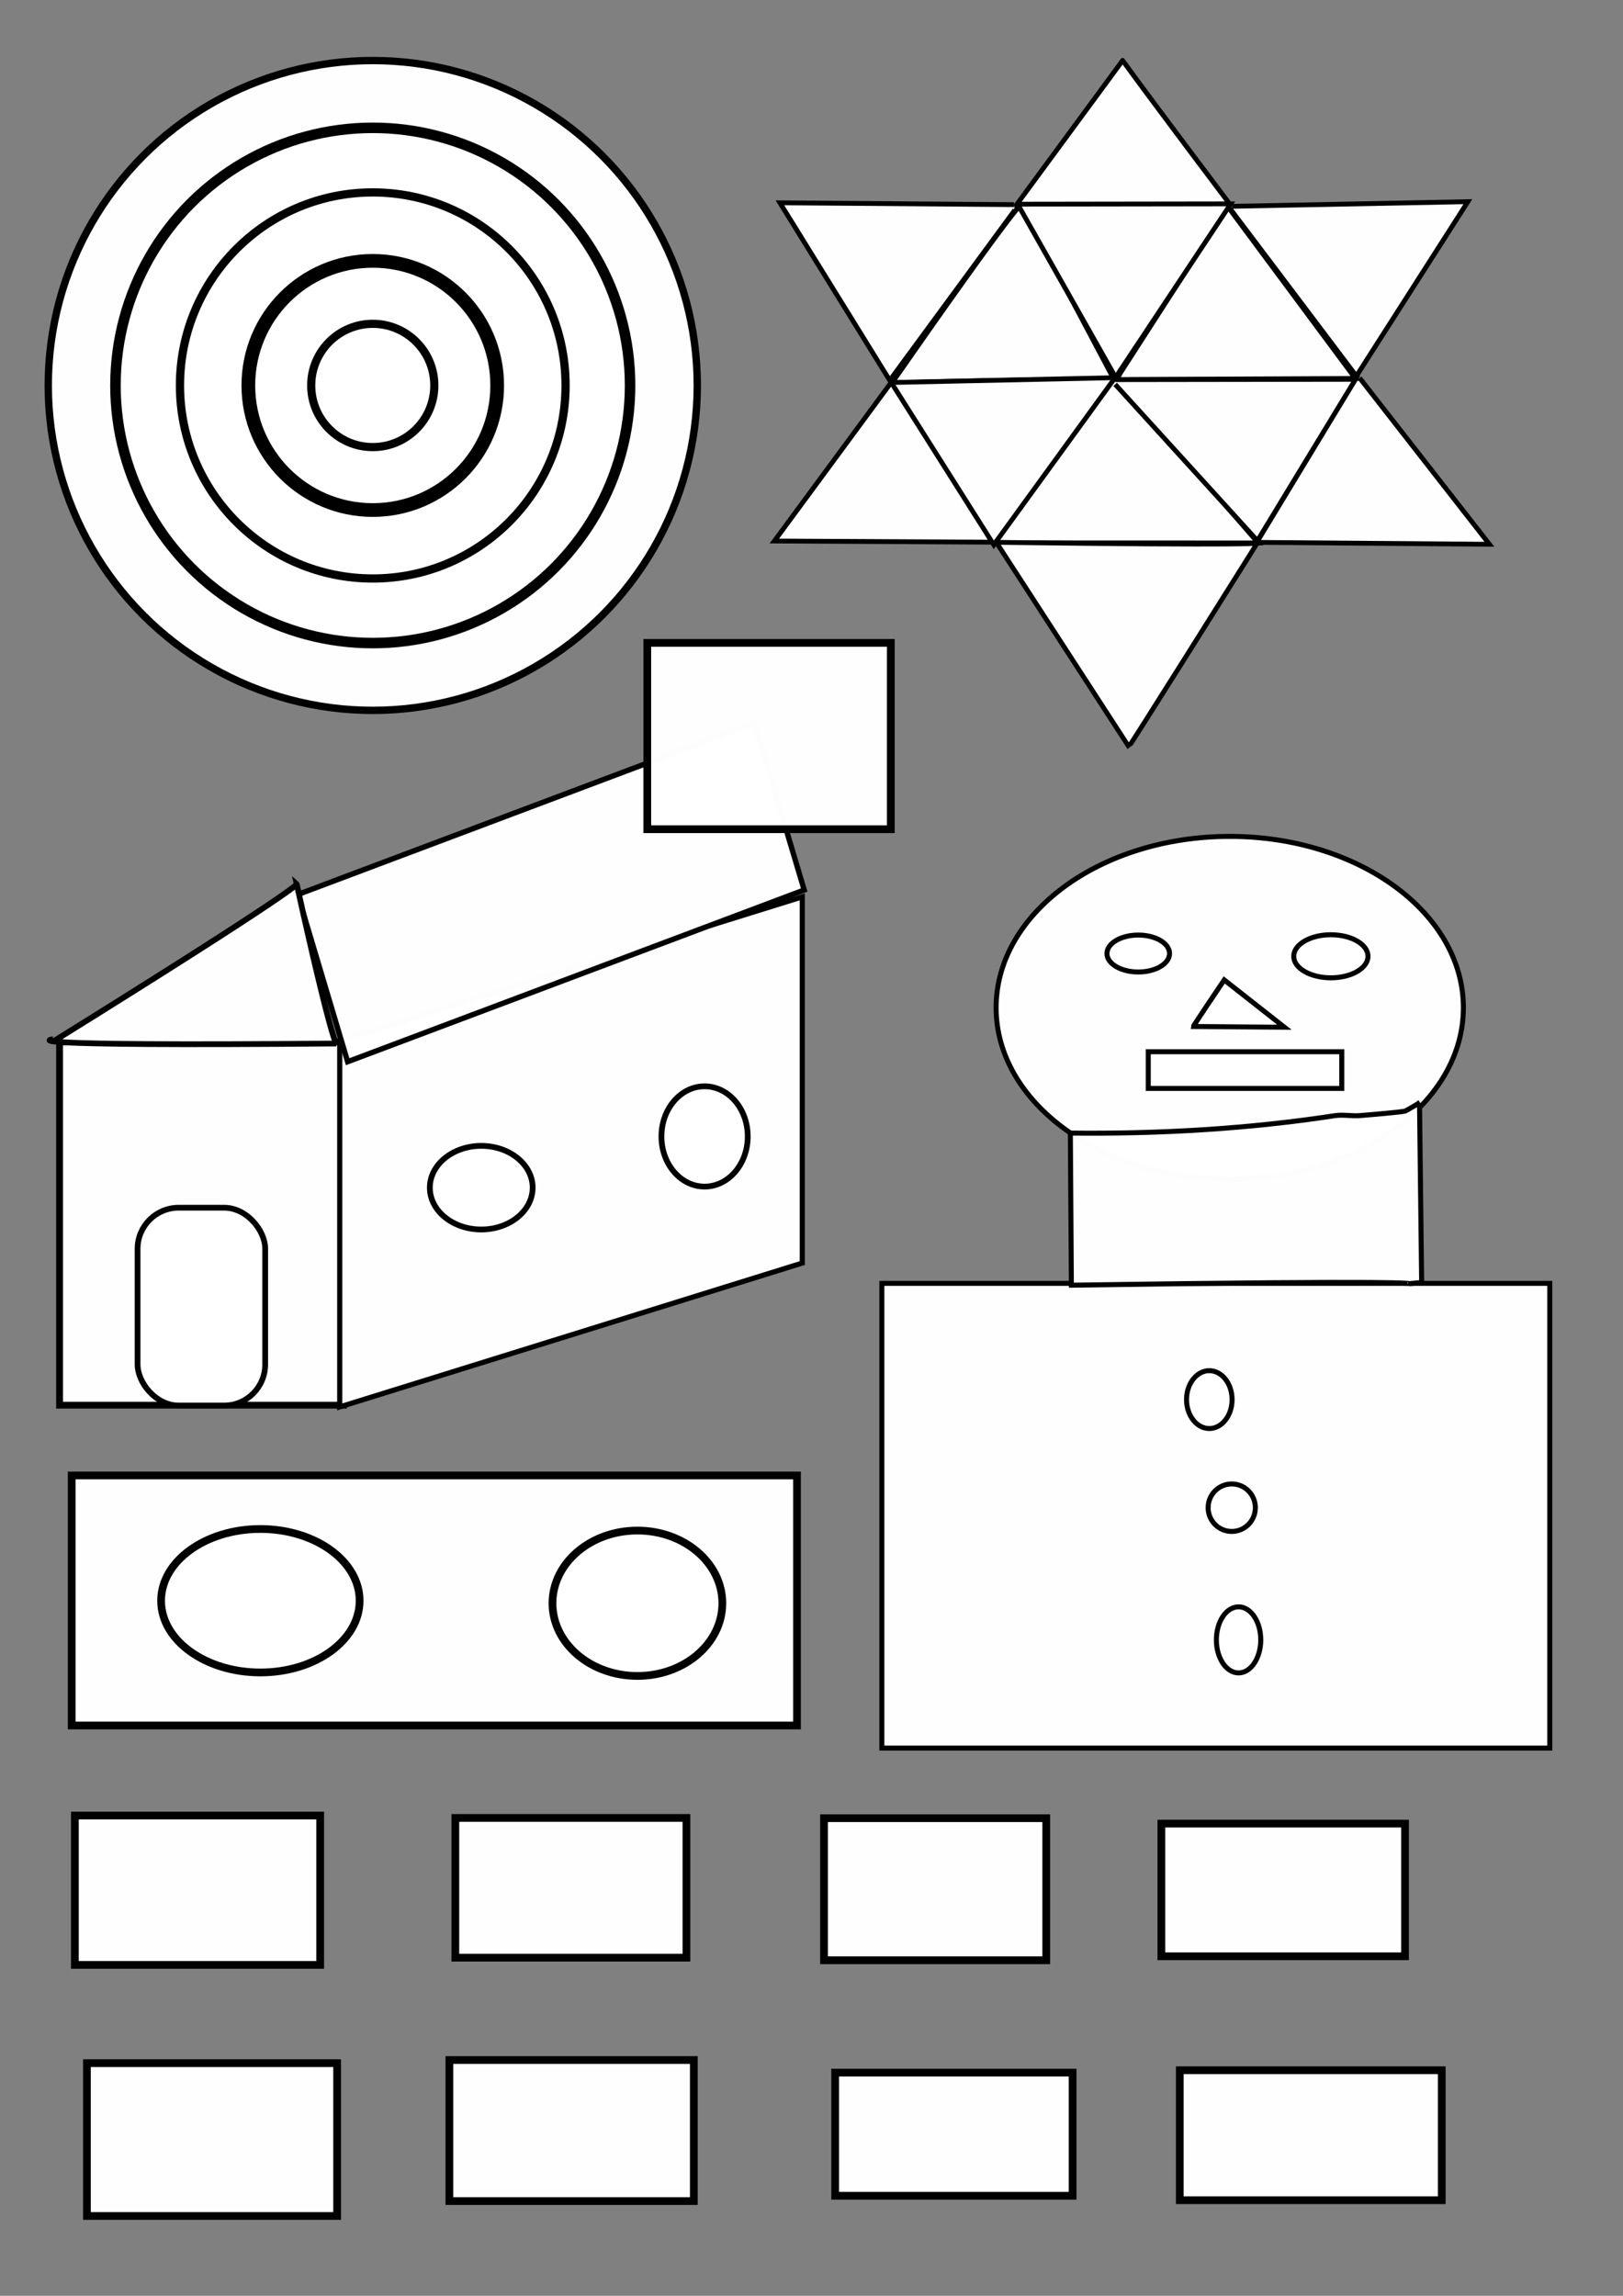 <?xml version="1.0" encoding="UTF-8" standalone="no"?>
<!-- Created with Inkscape (http://www.inkscape.org/) -->

<svg
   width="210mm"
   height="297mm"
   viewBox="0 0 210 297"
   version="1.1"
   id="svg12717"
   inkscape:version="1.2.2 (732a01da63, 2022-12-09, custom)"
   sodipodi:docname="combine.svg"
   xmlns:inkscape="http://www.inkscape.org/namespaces/inkscape"
   xmlns:sodipodi="http://sodipodi.sourceforge.net/DTD/sodipodi-0.dtd"
   xmlns="http://www.w3.org/2000/svg"
   xmlns:svg="http://www.w3.org/2000/svg">
  <rect x="0" y="0" width="210" height="297" fill="#808080" stroke="none"/>
  <sodipodi:namedview
     id="namedview12719"
     pagecolor="#ffffff"
     bordercolor="#000000"
     borderopacity="0.25"
     inkscape:showpageshadow="2"
     inkscape:pageopacity="0.0"
     inkscape:pagecheckerboard="0"
     inkscape:deskcolor="#d1d1d1"
     inkscape:document-units="mm"
     showgrid="false"
     inkscape:zoom="0.4792789"
     inkscape:cx="135.62041"
     inkscape:cy="631.15651"
     inkscape:window-width="1318"
     inkscape:window-height="704"
     inkscape:window-x="48"
     inkscape:window-y="27"
     inkscape:window-maximized="1"
     inkscape:current-layer="svg12717"
     inkscape:lockguides="false" />
  <defs
     id="defs12714" />
  <g
     inkscape:groupmode="layer"
     id="layer2"
     inkscape:label="Layer 2"
     style="display:none" />
  <ellipse
     style="fill:#ffffff;fill-opacity:0.99;stroke:#000000;stroke-width:0.953"
     id="path12774"
     cx="48.232"
     cy="49.865"
     rx="41.989"
     ry="42.034" />
  <ellipse
     style="fill:#ffffff;fill-opacity:0.99;stroke:#000000;stroke-width:1.361"
     id="path12776"
     cx="48.232"
     cy="49.865"
     rx="33.292"
     ry="33.328" />
  <ellipse
     style="fill:#ffffff;fill-opacity:0.99;stroke:#000000;stroke-width:1.066"
     id="path12778"
     cx="48.232"
     cy="49.865"
     rx="24.946"
     ry="24.973" />
  <ellipse
     style="fill:#ffffff;fill-opacity:0.99;stroke:#000000;stroke-width:1.774"
     id="path12780"
     cx="48.232"
     cy="49.865"
     rx="16.099"
     ry="16.117" />
  <ellipse
     style="fill:#ffffff;fill-opacity:0.99;stroke:#000000;stroke-width:1.056"
     id="path12782"
     cx="48.232"
     cy="49.865"
     rx="7.965"
     ry="7.974" />
  <path
     style="fill:#ffffff;fill-opacity:0.99;stroke:#000000;stroke-width:0.621"
     d="m 145.255,7.825 c -13.865,18.853 -13.865,18.853 -13.865,18.853 27.92,-0.021 27.92,-0.021 27.92,-0.021 0,0 -10.304,-13.656 -14.055,-18.832 z"
     id="path12152" />
  <path
     style="fill:#ffffff;fill-opacity:0.99;stroke:#000000;stroke-width:0.621"
     d="m 159.388,26.689 30.54,-0.599 -14.429,22.562 -16.33,-21.65"
     id="path12154"
     sodipodi:nodetypes="cccc" />
  <path
     style="fill:#ffffff;fill-opacity:0.99;stroke:#000000;stroke-width:0.621"
     d="m 175.727,48.466 -13.113,21.7 30.1,0.243 -16.794,-21.516"
     id="path12156"
     sodipodi:nodetypes="cccc" />
  <path
     style="fill:#ffffff;fill-opacity:0.99;stroke:#000000;stroke-width:0.621"
     d="m 131.198,26.473 -30.285,-0.237 14.211,22.972 16.18,-22.032"
     id="path12160"
     sodipodi:nodetypes="cccc" />
  <path
     style="fill:#ffffff;fill-opacity:0.99;stroke:#000000;stroke-width:0.621"
     d="m 115.457,49.274 -15.261,20.715 28.295,0.153 -13.091,-20.71"
     id="path12162"
     sodipodi:nodetypes="cccc" />
  <path
     style="fill:#ffffff;fill-opacity:0.99;stroke:#000000;stroke-width:0.621"
     d="m 132.152,26.453 11.916,22.51 c -28.554,0.429 -28.686,0.626 -28.686,0.626 16.468,-23.663 16.771,-23.136 16.771,-23.136 z"
     id="path12204"
     sodipodi:nodetypes="cccc" />
  <path
     style="fill:#ffffff;fill-opacity:0.99;stroke:#000000;stroke-width:0.621"
     d="m 144.487,48.992 14.355,-22.294 16.517,22.259 -30.644,0.139"
     id="path12214"
     sodipodi:nodetypes="cccc" />
  <path
     style="fill:#ffffff;fill-opacity:0.99;stroke:#000000;stroke-width:0.621"
     d="m 115.211,49.486 29.351,-0.632 -15.967,21.641 -13.08,-20.7"
     id="path12218"
     sodipodi:nodetypes="cccc" />
  <path
     style="fill:#ffffff;fill-opacity:0.99;stroke:#000000;stroke-width:0.621"
     d="m 128.73,70.279 15.536,-21.4 18.524,21.358 -34.193,-0.01"
     id="path12220"
     sodipodi:nodetypes="cccc" />
  <path
     style="fill:#ffffff;fill-opacity:0.99;stroke:#000000;stroke-width:0.621"
     d="m 144.371,49.114 31.015,-0.043 -12.688,20.877 -18.406,-20.225"
     id="path12224"
     sodipodi:nodetypes="cccc" />
  <path
     style="fill:#ffffff;fill-opacity:0.99;stroke:#000000;stroke-width:0.621"
     d="m 128.801,70.159 c 34.259,0.448 33.874,0.105 33.874,0.105 -16.521,26.336 -16.616,26.336 -16.616,26.336 l -17.196,-26.518"
     id="path12226"
     sodipodi:nodetypes="cccc" />
  <path
     style="fill:#ffffff;fill-opacity:0.99;stroke:#000000;stroke-width:0.621"
     d="m 131.772,26.412 27.475,-0.039 -14.899,22.446 -12.713,-22.479"
     id="path12245"
     sodipodi:nodetypes="cccc" />
  <rect
     style="fill:#ffffff;fill-opacity:0.99;stroke:#000000;stroke-width:0.88"
     id="rect12475"
     width="36.734"
     height="46.992"
     x="7.709"
     y="134.793"
     ry="0" />
  <rect
     style="fill:#ffffff;fill-opacity:0.99;stroke:#000000;stroke-width:0.697"
     id="rect12479"
     width="62.665"
     height="47.374"
     x="46.03"
     y="148.306"
     ry="0"
     transform="matrix(0.955,-0.297,0,1,0,0)" />
  <rect
     style="fill:#ffffff;fill-opacity:0.99;stroke:#000000;stroke-width:0.694"
     id="rect12483"
     width="63.114"
     height="22.574"
     x="3.82"
     y="122.202"
     transform="matrix(0.936,-0.352,0.286,0.958,0,0)"
     ry="0" />
  <path
     style="fill:#ffffff;fill-opacity:0.99;stroke:#000000;stroke-width:0.744"
     d="M 7.079,134.615 C 38.901,114.831 38.392,114.381 38.392,114.381 v 0 c 4.561,20.614 5.123,20.614 5.123,20.614 C -0.603,135.377 6.886,134.435 6.886,134.435"
     id="path12497"
     sodipodi:nodetypes="ccscc" />
  <rect
     style="fill:#ffffff;fill-opacity:0.99;stroke:#000000;stroke-width:0.744"
     id="rect12499"
     width="16.51"
     height="25.595"
     x="17.802"
     y="156.236"
     ry="5.318" />
  <ellipse
     style="fill:#ffffff;fill-opacity:0.99;stroke:#000000;stroke-width:0.744"
     id="path12501"
     cx="62.269"
     cy="153.645"
     rx="6.651"
     ry="5.409" />
  <ellipse
     style="fill:#ffffff;fill-opacity:0.99;stroke:#000000;stroke-width:0.744"
     id="path12503"
     cx="91.167"
     cy="147.018"
     rx="5.584"
     ry="6.487" />
  <ellipse
     style="fill:#ffffff;fill-opacity:0.99;stroke:#000000;stroke-width:0.647"
     id="path12543"
     cx="159.117"
     cy="130.362"
     rx="30.231"
     ry="22.161" />
  <rect
     style="fill:#ffffff;fill-opacity:0.99;stroke:#000000;stroke-width:0.647"
     id="rect12547"
     width="86.422"
     height="60.123"
     x="114.104"
     y="166.022"
     ry="0" />
  <path
     style="fill:#ffffff;fill-opacity:0.99;stroke:#000000;stroke-width:0.647"
     d="m 183.67,142.667 0.277,23.24 -1.644,0.157 c 0,0 0.855,-0.481 -43.678,0.196 0,0 0,0 -0.132,-19.678 11.576,0.124 23.021,-0.538 34.273,-2.259 1.007,-0.154 2.165,0.084 3.186,0 0.53,-0.043 5.638,-0.467 5.893,-0.6 0.632,-0.329 1.217,-0.704 1.826,-1.056 z"
     id="path12684" />
  <ellipse
     style="fill:#ffffff;fill-opacity:0.99;stroke:#000000;stroke-width:0.647"
     id="path12686"
     cx="147.279"
     cy="123.354"
     rx="4.05"
     ry="2.39" />
  <ellipse
     style="fill:#ffffff;fill-opacity:0.99;stroke:#000000;stroke-width:0.647"
     id="path12688"
     cx="172.199"
     cy="123.71"
     rx="4.805"
     ry="2.785" />
  <path
     style="fill:#ffffff;fill-opacity:0.99;stroke:#000000;stroke-width:0.647"
     d="m 158.403,126.77 c -4,5.925 -4,6.024 -4,6.024 11.519,0.098 11.792,0.098 11.792,0.098 z"
     id="path12690" />
  <rect
     style="fill:#ffffff;fill-opacity:0.99;stroke:#000000;stroke-width:0.647"
     id="rect12692"
     width="25.038"
     height="4.749"
     x="148.573"
     y="136.058" />
  <ellipse
     style="fill:#ffffff;fill-opacity:0.99;stroke:#000000;stroke-width:0.647"
     id="path12694"
     cx="156.472"
     cy="181.06"
     rx="2.947"
     ry="3.743" />
  <ellipse
     style="fill:#ffffff;fill-opacity:0.99;stroke:#000000;stroke-width:0.647"
     id="path12696"
     cx="159.376"
     cy="195.044"
     rx="3.056"
     ry="3.072" />
  <ellipse
     style="fill:#ffffff;fill-opacity:0.99;stroke:#000000;stroke-width:0.647"
     id="path12698"
     cx="160.258"
     cy="212.144"
     rx="2.871"
     ry="4.275" />
  <rect
     style="fill:#ffffff;fill-opacity:0.99;stroke:#000000;stroke-width:1"
     id="rect13315"
     width="31.741"
     height="19.321"
     x="9.689"
     y="234.872" />
  <rect
     style="fill:#ffffff;fill-opacity:0.99;stroke:#000000;stroke-width:1"
     id="rect13317"
     width="32.377"
     height="19.765"
     x="11.245"
     y="266.904" />
  <rect
     style="fill:#ffffff;fill-opacity:0.99;stroke:#000000;stroke-width:1"
     id="rect13319"
     width="29.901"
     height="18.078"
     x="58.917"
     y="235.178" />
  <rect
     style="fill:#ffffff;fill-opacity:0.99;stroke:#000000;stroke-width:1"
     id="rect13321"
     width="31.625"
     height="18.246"
     x="58.148"
     y="266.497" />
  <rect
     style="fill:#ffffff;fill-opacity:0.99;stroke:#000000;stroke-width:1"
     id="rect13323"
     width="28.75"
     height="18.38"
     x="106.623"
     y="235.213" />
  <rect
     style="fill:#ffffff;fill-opacity:0.99;stroke:#000000;stroke-width:1"
     id="rect13325"
     width="30.723"
     height="15.932"
     x="108.062"
     y="268.122" />
  <rect
     style="fill:#ffffff;fill-opacity:0.99;stroke:#000000;stroke-width:1"
     id="rect13327"
     width="31.532"
     height="17.16"
     x="150.267"
     y="235.914" />
  <rect
     style="fill:#ffffff;fill-opacity:0.99;stroke:#000000;stroke-width:1"
     id="rect13329"
     width="33.894"
     height="16.813"
     x="152.653"
     y="267.819" />
  <rect
     style="fill:#ffffff;fill-opacity:0.99;stroke:#000000;stroke-width:1"
     id="rect227"
     width="93.846"
     height="32.344"
     x="9.277"
     y="190.875" />
  <ellipse
     style="fill:#ffffff;fill-opacity:0.99;stroke:#000000;stroke-width:1"
     id="path281"
     cx="33.688"
     cy="207.079"
     rx="12.843"
     ry="9.28" />
  <ellipse
     style="fill:#ffffff;fill-opacity:0.99;stroke:#000000;stroke-width:1"
     id="path283"
     cx="82.475"
     cy="207.406"
     rx="10.989"
     ry="9.404" />
  <rect
     style="fill:#ffffff;fill-opacity:0.99;stroke:#000000;stroke-width:1"
     id="rect334"
     width="31.511"
     height="24.104"
     x="83.752"
     y="83.169" />
</svg>
